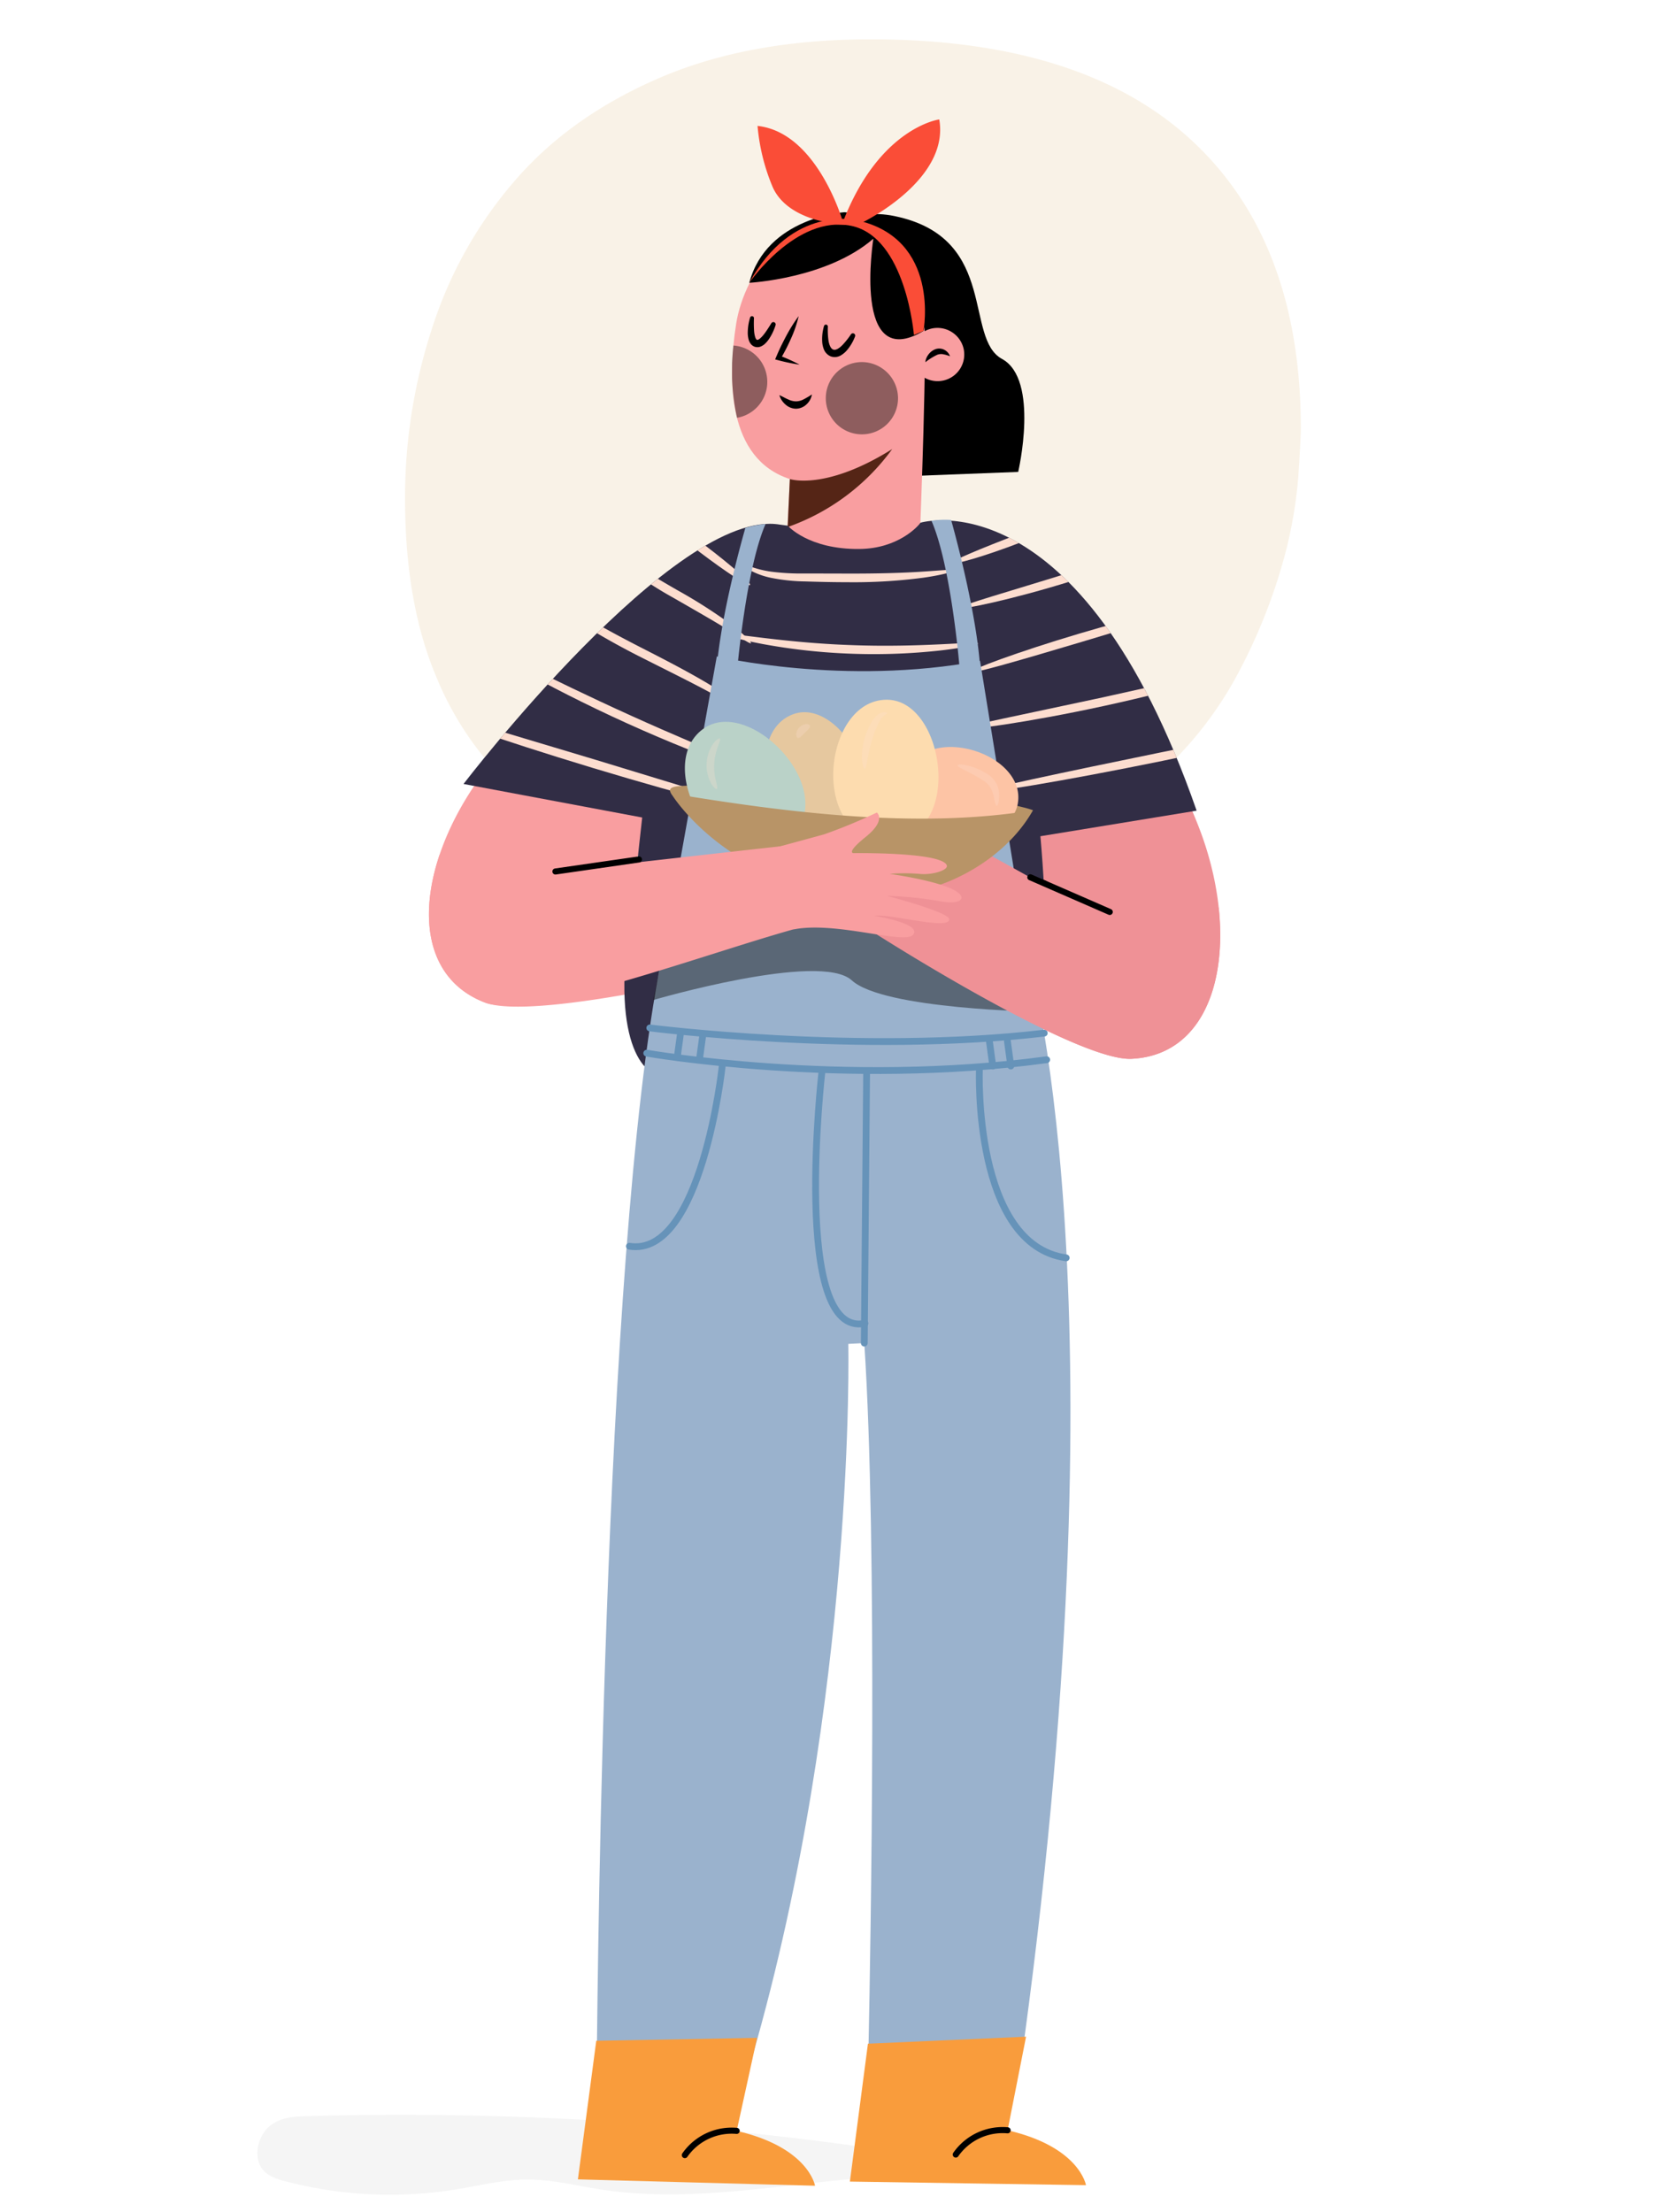 <svg xmlns="http://www.w3.org/2000/svg" xmlns:xlink="http://www.w3.org/1999/xlink" width="295" height="391" viewBox="0 0 295 391">
  <defs>
    <clipPath id="clip-path">
      <rect id="Rectángulo_323862" data-name="Rectángulo 323862" width="191.767" height="381.05" fill="none"/>
    </clipPath>
    <clipPath id="clip-path-3">
      <rect id="Rectángulo_323851" data-name="Rectángulo 323851" width="158.435" height="150.014" fill="none"/>
    </clipPath>
    <clipPath id="clip-path-4">
      <rect id="Rectángulo_323852" data-name="Rectángulo 323852" width="130.11" height="14.131" fill="none"/>
    </clipPath>
    <clipPath id="clip-path-5">
      <rect id="Rectángulo_323853" data-name="Rectángulo 323853" width="12.774" height="12.886" fill="none"/>
    </clipPath>
    <clipPath id="clip-path-6">
      <rect id="Rectángulo_323854" data-name="Rectángulo 323854" width="6.231" height="12.772" fill="none"/>
    </clipPath>
    <clipPath id="clip-path-7">
      <path id="Trazado_276121" data-name="Trazado 276121" d="M118.533,87.559c-.42.624-3.951,4.591-10.831,4.65-9.03.077-12.65-4.121-12.65-4.121L93.683,87.9h0c-18.435-3.2-55.973,45.844-55.973,45.844l31.6,5.93c-.7,5.978-1.315,11.543-2.325,18.122-3.451,22.468,3.235,28.211,6.277,27.358,0,0,36.092,9.57,46.731,8.147,4.1-.548,14.213-5.065,14.213-5.065s6.87-13.267,6.559-26.352c-.137-5.795-.441-12.272-1.028-18.9l27.635-4.52c-16.1-46.2-36.7-51.327-45.061-51.327a14.357,14.357,0,0,0-3.773.418" transform="translate(-37.709 -87.141)" fill="none"/>
    </clipPath>
    <clipPath id="clip-path-9">
      <rect id="Rectángulo_323856" data-name="Rectángulo 323856" width="68.488" height="23.066" fill="none"/>
    </clipPath>
    <clipPath id="clip-path-10">
      <rect id="Rectángulo_323857" data-name="Rectángulo 323857" width="2.451" height="2.458" fill="none"/>
    </clipPath>
    <clipPath id="clip-path-11">
      <rect id="Rectángulo_323858" data-name="Rectángulo 323858" width="7.343" height="7.289" fill="none"/>
    </clipPath>
    <clipPath id="clip-path-12">
      <rect id="Rectángulo_323859" data-name="Rectángulo 323859" width="4.42" height="10.011" fill="none"/>
    </clipPath>
    <clipPath id="clip-path-13">
      <rect id="Rectángulo_323860" data-name="Rectángulo 323860" width="2.4" height="8.947" fill="none"/>
    </clipPath>
  </defs>
  <g id="Grupo_262335" data-name="Grupo 262335" transform="translate(-180 -377.811)">
    <rect id="Rectángulo_326285" data-name="Rectángulo 326285" width="295" height="391" transform="translate(180 377.811)" fill="#fff"/>
    <g id="Grupo_257737" data-name="Grupo 257737" transform="translate(225.5 384.761)">
      <g id="Grupo_257736" data-name="Grupo 257736" clip-path="url(#clip-path)">
        <g id="Grupo_257716" data-name="Grupo 257716">
          <g id="Grupo_257715" data-name="Grupo 257715" clip-path="url(#clip-path)">
            <g id="Grupo_257705" data-name="Grupo 257705" transform="translate(26.132)" opacity="0.35">
              <g id="Grupo_257704" data-name="Grupo 257704">
                <g id="Grupo_257703" data-name="Grupo 257703" clip-path="url(#clip-path-3)">
                  <path id="Trazado_276090" data-name="Trazado 276090" d="M185.45,68.824c0,1.144-.163,3.981-.45,8.512a79.015,79.015,0,0,1-2.906,15.713,98.558,98.558,0,0,1-7.692,18.932,65.437,65.437,0,0,1-14.608,18.508,76.4,76.4,0,0,1-23.855,14.019q-14.424,5.527-35.108,5.506a106.006,106.006,0,0,1-30.157-4.023,63.518,63.518,0,0,1-23.2-12.325A56.028,56.028,0,0,1,32.416,112.4q-5.4-12.96-5.4-31.214A96.069,96.069,0,0,1,31.761,51.2,74.186,74.186,0,0,1,46.368,25.074c6.589-7.666,15.14-13.722,25.656-18.254S94.98,0,109.382,0q37.379,0,56.713,17.83Q185.43,35.683,185.45,68.824" transform="translate(-27.014 0)" fill="#efdbb9"/>
                </g>
              </g>
            </g>
            <g id="Grupo_257708" data-name="Grupo 257708" transform="translate(0 366.919)" opacity="0.04" style="mix-blend-mode: darken;isolation: isolate">
              <g id="Grupo_257707" data-name="Grupo 257707">
                <g id="Grupo_257706" data-name="Grupo 257706" clip-path="url(#clip-path-4)">
                  <path id="Trazado_276091" data-name="Trazado 276091" d="M129.382,387.35q.379-1.379.728-2.764c-6.1-.346-12.207-1.329-18.284-2.227A590.2,590.2,0,0,0,8.812,376.234c-2.223.063-4.565.181-6.456,1.631s-3.063,4.723-1.881,7.057c.871,1.721,2.625,2.336,4.228,2.76a73.133,73.133,0,0,0,30.492,1.5c4.21-.686,8.4-1.744,12.65-1.744,4.319,0,8.581,1.093,12.867,1.757,22.739,3.523,46.17-5.022,68.67-1.843" transform="translate(0 -375.999)"/>
                </g>
              </g>
            </g>
            <path id="Trazado_276092" data-name="Trazado 276092" d="M114.081,78.151l23.649-.908s3.815-16.342-2.86-19.973-.763-20.879-18.119-25.056q-.464-.111-.924-.207C101.5,29.039,91.1,45.581,99.583,57.6Z" transform="translate(-3.153 -0.764)"/>
            <path id="Trazado_276093" data-name="Trazado 276093" d="M87.537,51.083c1.372-8.74,10-23.352,25.326-14.358,4.82,2.828,6.877,7.988,7.856,13.347C121.4,53.811,120.088,87,120.088,87c-1.3,14.717-22.755,18.454-23.507.535l.449-8.974C85.926,74.96,86,60.894,87.537,51.083" transform="translate(-2.836 -0.819)" fill="#f99ea0"/>
            <path id="Trazado_276094" data-name="Trazado 276094" d="M97.362,79.532s6.272,2.117,18.1-5.3A38.762,38.762,0,0,1,96.973,88.018Z" transform="translate(-3.168 -1.792)" fill="#552516"/>
            <g id="Grupo_257711" data-name="Grupo 257711" transform="translate(100.549 57.061)" opacity="0.46" style="mix-blend-mode: soft-light;isolation: isolate">
              <g id="Grupo_257710" data-name="Grupo 257710">
                <g id="Grupo_257709" data-name="Grupo 257709" clip-path="url(#clip-path-5)">
                  <path id="Trazado_276095" data-name="Trazado 276095" d="M116.719,64.917a6.387,6.387,0,1,1-6.386-6.443,6.415,6.415,0,0,1,6.386,6.443" transform="translate(-103.945 -58.473)" fill="#0f0f0f"/>
                </g>
              </g>
            </g>
            <g id="Grupo_257714" data-name="Grupo 257714" transform="translate(83.969 54.136)" opacity="0.46" style="mix-blend-mode: soft-light;isolation: isolate">
              <g id="Grupo_257713" data-name="Grupo 257713">
                <g id="Grupo_257712" data-name="Grupo 257712" clip-path="url(#clip-path-6)">
                  <path id="Trazado_276096" data-name="Trazado 276096" d="M87.046,55.476a38.5,38.5,0,0,0,.64,12.773,6.441,6.441,0,0,0-.64-12.773" transform="translate(-86.804 -55.476)" fill="#0f0f0f"/>
                </g>
              </g>
            </g>
            <path id="Trazado_276097" data-name="Trazado 276097" d="M128.814,55.9a4.71,4.71,0,1,1-5.686-3.495,4.752,4.752,0,0,1,5.686,3.495" transform="translate(-3.905 -1.262)" fill="#f99ea0"/>
            <path id="Trazado_276098" data-name="Trazado 276098" d="M122.142,58.441a2.694,2.694,0,0,1,.546-1.354,2.734,2.734,0,0,1,1.221-.945,1.988,1.988,0,0,1,1.621.116,2.071,2.071,0,0,1,.978,1.124,7.249,7.249,0,0,0-1.246-.359,1.945,1.945,0,0,0-1.009.1,10.9,10.9,0,0,0-2.111,1.318" transform="translate(-3.99 -1.353)"/>
            <path id="Trazado_276099" data-name="Trazado 276099" d="M98.844,50.143a20.8,20.8,0,0,1-1.328,3.91A34.758,34.758,0,0,1,95.648,57.7L95.4,57.1a33.433,33.433,0,0,1,3.611,1.626,33.005,33.005,0,0,1-3.872-.806L94.68,57.8l.208-.487c.267-.627.541-1.253.84-1.865s.608-1.219.929-1.821a28.33,28.33,0,0,1,2.188-3.482" transform="translate(-3.093 -1.211)"/>
            <path id="Trazado_276100" data-name="Trazado 276100" d="M104.286,52.058a13.406,13.406,0,0,0,.113,2.46c.125.778.434,1.481.864,1.583.376.17,1.031-.22,1.578-.776a14.513,14.513,0,0,0,1.523-1.909l.014-.02a.409.409,0,0,1,.573-.1.418.418,0,0,1,.144.486,8.22,8.22,0,0,1-1.372,2.364,4.217,4.217,0,0,1-1.129.973,2.115,2.115,0,0,1-1.75.2A2.208,2.208,0,0,1,103.6,56.1a4.167,4.167,0,0,1-.314-1.454,8.1,8.1,0,0,1,.321-2.71.346.346,0,0,1,.429-.24.353.353,0,0,1,.252.345Z" transform="translate(-3.374 -1.248)"/>
            <path id="Trazado_276101" data-name="Trazado 276101" d="M90.773,50.531a20.3,20.3,0,0,0,.029,2.332,4.822,4.822,0,0,0,.2,1.03c.106.31.251.453.327.45.049.028.265-.023.512-.238a4.984,4.984,0,0,0,.716-.768c.459-.588.876-1.27,1.289-1.927l.01-.016a.409.409,0,0,1,.567-.129.417.417,0,0,1,.173.471,9.334,9.334,0,0,1-1.061,2.3,4.929,4.929,0,0,1-.871,1.05,2.525,2.525,0,0,1-.682.43,1.522,1.522,0,0,1-1,.069,1.549,1.549,0,0,1-.814-.582,2.245,2.245,0,0,1-.347-.742A4.618,4.618,0,0,1,89.68,52.9a9.191,9.191,0,0,1,.413-2.5.348.348,0,0,1,.436-.231.352.352,0,0,1,.245.344Z" transform="translate(-2.929 -1.211)"/>
            <path id="Trazado_276102" data-name="Trazado 276102" d="M95.458,64.458c.595.259,1.079.564,1.571.763a3.292,3.292,0,0,0,1.364.338,3.013,3.013,0,0,0,1.329-.343,17.063,17.063,0,0,0,1.489-.876,3.058,3.058,0,0,1-.9,1.7,2.77,2.77,0,0,1-1.922.82,2.87,2.87,0,0,1-1.91-.79,3.49,3.49,0,0,1-1.022-1.606" transform="translate(-3.118 -1.554)"/>
            <path id="Trazado_276103" data-name="Trazado 276103" d="M89.955,43.8S103.74,43.091,111.9,36c0,0-3.8,23.84,8.862,16.319,0,0,6.612-18.022-13.927-21,0,0-13.785.852-16.88,12.488" transform="translate(-2.939 -0.756)"/>
            <path id="Trazado_276104" data-name="Trazado 276104" d="M102.976,32.851a33.47,33.47,0,0,0,7.683.124c-.229-.074-.459-.148-.7-.218,0,0,15.535-7.464,13.643-18.242,0,0-10.584,1.4-17.035,18.128,0,0-4.5-15.835-15.1-16.982A35.66,35.66,0,0,0,94.13,26.44c2.334,5.361,9.742,6.267,9.742,6.267a8.669,8.669,0,0,0-.9.144" transform="translate(-2.988 -0.351)" fill="#fa4d37"/>
            <path id="Trazado_276105" data-name="Trazado 276105" d="M89.955,43.829s8.3-12.063,18.006-10.076,11.113,19.3,11.113,19.3l1.688-.709s3.094-16.319-11.816-19.583c0,0-11.394-2.838-18.991,11.069" transform="translate(-2.939 -0.785)" fill="#fa4d37"/>
            <path id="Trazado_276106" data-name="Trazado 276106" d="M143.679,96.111s21.353,30.192,27.328,48.668,1.961,37.071-13.055,37.778c-8.544.4-37.515-16.938-50.749-25.661a9.807,9.807,0,0,1-4.412-6.764c-1.574-9.033,8.207-15.763,16.174-11.343L140.617,150.8,130.04,102.663Z" transform="translate(-3.352 -2.321)" fill="#ef9196"/>
            <line id="Línea_957" data-name="Línea 957" x2="14.05" y2="6.125" transform="translate(136.72 148.144)" fill="none" stroke="#000" stroke-linecap="round" stroke-miterlimit="10" stroke-width="1.076"/>
            <path id="Trazado_276107" data-name="Trazado 276107" d="M81.613,94.956s-29.633,21.952-41.03,37.62-13.343,34.6.7,40c7.993,3.075,40.883-4.267,56.156-8.383a9.734,9.734,0,0,0,6.286-5.035c4.292-8.085-2.915-17.56-11.851-15.873l-24.29,4.587L92.54,105.478Z" transform="translate(-1.025 -2.293)" fill="#f99ea0"/>
            <line id="Línea_958" data-name="Línea 958" x1="15.243" y2="1.392" transform="translate(51.938 145.433)" fill="none" stroke="#000" stroke-linecap="round" stroke-miterlimit="10" stroke-width="1.076"/>
            <path id="Trazado_276108" data-name="Trazado 276108" d="M139.732,142.989l27.635-4.521c-20.693-59.383-48.833-50.909-48.833-50.909-.422.624-3.952,4.591-10.832,4.65-9.03.077-12.649-4.122-12.649-4.122l-1.37-.182h0c-18.435-3.2-55.973,45.844-55.973,45.844l31.6,5.93c-.7,5.978-1.169,11.71-2.178,18.288-3.451,22.467,3.089,28.043,6.131,27.19,0,0,36.092,9.57,46.731,8.148,4.1-.549,14.213-5.066,14.213-5.066s6.87-13.267,6.559-26.351c-.138-5.8-.442-12.273-1.029-18.9" transform="translate(-1.232 -2.104)" fill="#312d45"/>
          </g>
        </g>
        <g id="Grupo_257718" data-name="Grupo 257718" transform="translate(36.477 85.037)">
          <g id="Grupo_257717" data-name="Grupo 257717" clip-path="url(#clip-path-7)">
            <path id="Trazado_276109" data-name="Trazado 276109" d="M89.53,98.529c-.252.337-4.235-2.258-8.9-5.795s-8.24-6.678-7.989-7.014,4.234,2.257,8.9,5.8,8.239,6.677,7.988,7.013" transform="translate(-38.85 -87.106)" fill="#fdddcf"/>
            <path id="Trazado_276110" data-name="Trazado 276110" d="M89.368,108.958c-.145.176-1.613-.85-4.05-2.367s-5.887-3.481-9.72-5.684a69.336,69.336,0,0,1-9.465-6.321c-2.259-1.876-3.418-3.292-3.288-3.426.158-.17,1.556.948,3.926,2.561,2.362,1.63,5.758,3.665,9.58,5.865A91.449,91.449,0,0,1,85.92,105.7c2.328,1.776,3.571,3.113,3.448,3.258" transform="translate(-38.53 -87.238)" fill="#fdddcf"/>
            <path id="Trazado_276111" data-name="Trazado 276111" d="M88.427,121.469c-.137.191-2.238-1.169-5.765-3.11-3.517-1.964-8.521-4.4-14.038-7.2-2.753-1.417-5.345-2.849-7.65-4.252a59.146,59.146,0,0,1-5.893-4.1c-3.2-2.562-4.822-4.541-4.7-4.658.172-.181,2.034,1.5,5.334,3.789,1.639,1.158,3.675,2.415,5.967,3.755,2.309,1.316,4.89,2.694,7.629,4.1,5.49,2.794,10.474,5.406,13.894,7.633,3.433,2.206,5.332,3.892,5.222,4.039" transform="translate(-38.123 -87.406)" fill="#fdddcf"/>
            <path id="Trazado_276112" data-name="Trazado 276112" d="M94.615,133.993c-.066.189-3.27-.718-8.343-2.509s-12-4.5-19.489-7.889-14.1-6.809-18.8-9.443-7.5-4.444-7.4-4.62c.106-.192,3.088,1.283,7.9,3.663S59.947,118.827,67.4,122.2s14.287,6.231,19.249,8.272,8.037,3.309,7.964,3.517" transform="translate(-37.803 -87.681)" fill="#fdddcf"/>
            <path id="Trazado_276113" data-name="Trazado 276113" d="M91.424,140c-.055.2-3.568-.577-9.194-2.042s-13.358-3.629-21.847-6.195-16.131-5.05-21.628-6.947-8.855-3.2-8.791-3.395,3.538.734,9.112,2.366l21.74,6.515,21.706,6.618c5.546,1.73,8.958,2.874,8.9,3.08" transform="translate(-37.456 -87.968)" fill="#fdddcf"/>
            <path id="Trazado_276114" data-name="Trazado 276114" d="M150.9,85.387c.164.381-5,3.01-11.649,5.581s-12.229,4.112-12.36,3.718,5.2-2.575,11.818-5.142,12.022-4.549,12.19-4.157" transform="translate(-40.622 -87.097)" fill="#fdddcf"/>
            <path id="Trazado_276115" data-name="Trazado 276115" d="M167.337,90.6c.072.193-2,1.185-5.431,2.555s-8.24,3.1-13.624,4.78-10.324,2.976-13.927,3.8-5.864,1.176-5.912.976c-.1-.424,8.672-2.883,19.393-6.23,10.724-3.328,19.348-6.284,19.5-5.877" transform="translate(-40.673 -87.224)" fill="#fdddcf"/>
            <path id="Trazado_276116" data-name="Trazado 276116" d="M169.3,102.771c.107.415-8.584,3.06-19.312,6.26s-19.454,5.732-19.587,5.325,8.4-3.588,19.159-6.788,19.636-5.2,19.739-4.8" transform="translate(-40.737 -87.517)" fill="#fdddcf"/>
            <path id="Trazado_276117" data-name="Trazado 276117" d="M178.611,113.833c.052.2-2.647,1.134-7.08,2.4s-10.6,2.849-17.476,4.346-13.144,2.622-17.7,3.31-7.4.959-7.431.756,2.742-.859,7.241-1.818l17.572-3.739,17.535-3.9c4.49-1,7.285-1.563,7.34-1.355" transform="translate(-40.689 -87.785)" fill="#fdddcf"/>
            <path id="Trazado_276118" data-name="Trazado 276118" d="M196.091,123.01c.045.2-3.469,1.182-9.193,2.563s-13.662,3.155-22.461,4.955-16.8,3.285-22.6,4.263-9.417,1.457-9.455,1.252,3.5-1.063,9.254-2.312,13.708-2.9,22.5-4.7,16.759-3.4,22.537-4.515,9.372-1.716,9.417-1.508" transform="translate(-40.802 -88.006)" fill="#fdddcf"/>
            <path id="Trazado_276119" data-name="Trazado 276119" d="M126.182,96.162c.037.189-2.029.82-5.464,1.31a94.212,94.212,0,0,1-13.493.8c-2.637,0-5.138-.065-7.419-.138a32.9,32.9,0,0,1-6.107-.649,13.3,13.3,0,0,1-3.916-1.474c-.849-.518-1.231-.922-1.181-1,.125-.211,1.941.968,5.287,1.41a42.036,42.036,0,0,0,5.941.305l7.4.018c5.239.018,9.964-.113,13.381-.349,3.419-.21,5.534-.461,5.575-.236" transform="translate(-39.371 -87.331)" fill="#fdddcf"/>
            <path id="Trazado_276120" data-name="Trazado 276120" d="M130.263,109.4c.026.193-2.438.751-6.487,1.229a107.346,107.346,0,0,1-15.91.591,107.212,107.212,0,0,1-15.828-1.741c-4.006-.768-6.423-1.5-6.383-1.694.09-.459,9.945,1.5,22.266,1.911,12.315.477,22.285-.76,22.342-.3" transform="translate(-39.275 -87.638)" fill="#fdddcf"/>
          </g>
        </g>
        <g id="Grupo_257735" data-name="Grupo 257735">
          <g id="Grupo_257734" data-name="Grupo 257734" clip-path="url(#clip-path)">
            <path id="Trazado_276122" data-name="Trazado 276122" d="M123.263,87.211a15.984,15.984,0,0,1,3.476-.143s5.945,20.834,5.172,30.858c-.773.488-1.915-.852-1.915-.852l-1.808-4.379s-1.478-17.609-4.925-25.484" transform="translate(-4.027 -2.101)" fill="#9ab2cd"/>
            <path id="Trazado_276123" data-name="Trazado 276123" d="M92.633,87.805a18.92,18.92,0,0,0-3.569.694s-5.94,20.26-5.167,30.284c.774.488,1.915-.852,1.915-.852l1.808-4.379s1.567-17.872,5.014-25.747" transform="translate(-2.738 -2.12)" fill="#9ab2cd"/>
            <path id="Trazado_276124" data-name="Trazado 276124" d="M138.215,164.084l-8.361-51.51C105.748,117.091,83.3,111.8,83.3,111.8l-8.822,49.131c-11.216,47.438-12.228,186.09-12.4,198.228,9.543.2,17.942.026,27.481.266,18.376-63.7,17-126.095,17-126.095l2.825-.137c2.375,35.843,1.127,106.208.748,124.492,9.18-.2,18.348-.834,27.521-1.252,18.1-133.583.56-192.347.56-192.347" transform="translate(-2.028 -2.7)" fill="#9ab2cd"/>
            <path id="Trazado_276125" data-name="Trazado 276125" d="M71.209,183.671s34.739,6.065,70.736,1.158" transform="translate(-2.326 -4.435)" fill="none" stroke="#6693b9" stroke-linecap="round" stroke-miterlimit="10" stroke-width="1.2"/>
            <line id="Línea_959" data-name="Línea 959" x1="0.408" y2="47.637" transform="translate(107.358 182.854)" fill="none" stroke="#6693b9" stroke-linecap="round" stroke-miterlimit="10" stroke-width="1.2"/>
            <path id="Trazado_276126" data-name="Trazado 276126" d="M103.21,186.934s-5.452,47.332,7.6,44.582" transform="translate(-3.335 -4.514)" fill="none" stroke="#6693b9" stroke-linecap="round" stroke-miterlimit="10" stroke-width="1.2"/>
            <path id="Trazado_276127" data-name="Trazado 276127" d="M84.45,186.044s-3.642,33.844-16.413,31.818" transform="translate(-2.223 -4.493)" fill="none" stroke="#6693b9" stroke-linecap="round" stroke-miterlimit="10" stroke-width="1.2"/>
            <path id="Trazado_276128" data-name="Trazado 276128" d="M132.022,186.637s-1.148,30.976,15.353,33.291" transform="translate(-4.312 -4.507)" fill="none" stroke="#6693b9" stroke-linecap="round" stroke-miterlimit="10" stroke-width="1.2"/>
            <path id="Trazado_276129" data-name="Trazado 276129" d="M71.763,179.1s37.157,4.743,69.765.918" transform="translate(-2.344 -4.325)" fill="none" stroke="#6693b9" stroke-linecap="round" stroke-miterlimit="10" stroke-width="1.2"/>
            <line id="Línea_960" data-name="Línea 960" x1="0.607" y2="4.437" transform="translate(74.272 175.544)" fill="none" stroke="#6693b9" stroke-linecap="round" stroke-miterlimit="10" stroke-width="1.2"/>
            <line id="Línea_961" data-name="Línea 961" x1="0.607" y2="4.437" transform="translate(78.215 175.85)" fill="none" stroke="#6693b9" stroke-linecap="round" stroke-miterlimit="10" stroke-width="1.2"/>
            <line id="Línea_962" data-name="Línea 962" x2="0.607" y2="4.437" transform="translate(129.477 177.074)" fill="none" stroke="#6693b9" stroke-linecap="round" stroke-miterlimit="10" stroke-width="1.2"/>
            <line id="Línea_963" data-name="Línea 963" x2="0.607" y2="4.437" transform="translate(132.662 177.074)" fill="none" stroke="#6693b9" stroke-linecap="round" stroke-miterlimit="10" stroke-width="1.2"/>
            <g id="Grupo_257721" data-name="Grupo 257721" transform="translate(70.027 148.853)" opacity="0.46" style="mix-blend-mode: soft-light;isolation: isolate">
              <g id="Grupo_257720" data-name="Grupo 257720">
                <g id="Grupo_257719" data-name="Grupo 257719" clip-path="url(#clip-path-9)">
                  <path id="Trazado_276130" data-name="Trazado 276130" d="M74.811,161.912l34.741-9.376,29.086,12.7L140.88,175.6s-27.754-.4-33.37-5.555-35.118,3.481-35.118,3.481Z" transform="translate(-72.392 -152.536)" fill="#0f0f0f"/>
                </g>
              </g>
            </g>
            <path id="Trazado_276131" data-name="Trazado 276131" d="M140.617,151.821l-21.654-12.011c-7.967-4.42-17.747,2.31-16.173,11.343a9.806,9.806,0,0,0,4.412,6.764c13.234,8.723,42.2,26.063,50.749,25.661,11.987-.565,16.956-12.533,15.435-26.736-.176-.06-32.769-5.021-32.769-5.021" transform="translate(-3.352 -3.343)" fill="#ef9196"/>
            <line id="Línea_964" data-name="Línea 964" x2="14.05" y2="6.125" transform="translate(136.72 148.144)" fill="none" stroke="#000" stroke-linecap="round" stroke-miterlimit="10" stroke-width="1.076"/>
            <path id="Trazado_276132" data-name="Trazado 276132" d="M126.137,145.828l13.524-6.273s-7.289-2.932-32.685-3.392-32.854-2.086-31.33.414,44.712,10.938,50.491,9.251" transform="translate(-2.465 -3.265)" fill="#b89467"/>
            <path id="Trazado_276133" data-name="Trazado 276133" d="M97.807,122.259c8.89-3.264,19.3,16.787,7.608,21.082s-17.278-17.531-7.608-21.082" transform="translate(-3.034 -2.944)" fill="#e6c89f"/>
            <g id="Grupo_257724" data-name="Grupo 257724" transform="translate(95.314 121.054)" opacity="0.28" style="mix-blend-mode: overlay;isolation: isolate">
              <g id="Grupo_257723" data-name="Grupo 257723">
                <g id="Grupo_257722" data-name="Grupo 257722" clip-path="url(#clip-path-10)">
                  <path id="Trazado_276134" data-name="Trazado 276134" d="M98.858,126.506c-.18-.026-.33-.25-.325-.624a1.9,1.9,0,0,1,.582-1.259,1.874,1.874,0,0,1,1.254-.574c.37,0,.59.152.614.334.023.383-.471.741-.916,1.211-.469.444-.83.939-1.209.911" transform="translate(-98.533 -124.049)" fill="#fdddcf"/>
                </g>
              </g>
            </g>
            <path id="Trazado_276135" data-name="Trazado 276135" d="M138.353,138.266c-1.588,8.644-22.233,7.606-20.143-3.767s21.87-5.636,20.143,3.767" transform="translate(-3.857 -3.096)" fill="#fdc4a5"/>
            <g id="Grupo_257727" data-name="Grupo 257727" transform="translate(123.867 128.206)" opacity="0.28" style="mix-blend-mode: overlay;isolation: isolate">
              <g id="Grupo_257726" data-name="Grupo 257726">
                <g id="Grupo_257725" data-name="Grupo 257725" clip-path="url(#clip-path-11)">
                  <path id="Trazado_276136" data-name="Trazado 276136" d="M134.971,138.669c-.2,0-.328-.641-.531-1.58a5.86,5.86,0,0,0-.515-1.487,3.916,3.916,0,0,0-1.229-1.319c-2.384-1.565-4.758-2.386-4.643-2.766.071-.336,2.668-.146,5.429,1.653a4.431,4.431,0,0,1,1.573,1.9,4.866,4.866,0,0,1,.338,1.926c-.034,1.068-.246,1.672-.422,1.676" transform="translate(-128.05 -131.379)" fill="#fdddcf"/>
                </g>
              </g>
            </g>
            <path id="Trazado_276137" data-name="Trazado 276137" d="M114.773,119.64c10.483,0,13.793,24.861,0,24.861s-11.4-24.861,0-24.861" transform="translate(-3.44 -2.889)" fill="#fddcaf"/>
            <g id="Grupo_257730" data-name="Grupo 257730" transform="translate(106.947 118.952)" opacity="0.28" style="mix-blend-mode: overlay;isolation: isolate">
              <g id="Grupo_257729" data-name="Grupo 257729">
                <g id="Grupo_257728" data-name="Grupo 257728" clip-path="url(#clip-path-12)">
                  <path id="Trazado_276138" data-name="Trazado 276138" d="M111.043,131.907c-.179.011-.405-.62-.469-1.68a11.547,11.547,0,0,1,.567-4.094,12.025,12.025,0,0,1,.9-2.1,5.592,5.592,0,0,1,1.16-1.561,2.044,2.044,0,0,1,1.279-.575c.346,0,.508.127.5.213-.027.2-.6.275-1.079,1.021a15.8,15.8,0,0,0-1.471,3.426c-.932,2.832-1,5.325-1.385,5.352" transform="translate(-110.559 -121.896)" fill="#fdddcf"/>
                </g>
              </g>
            </g>
            <path id="Trazado_276139" data-name="Trazado 276139" d="M81.41,124.9c8.506-6.181,25.6,12.038,14.4,20.172S72.157,131.625,81.41,124.9" transform="translate(-2.554 -2.986)" fill="#bad2c8"/>
            <g id="Grupo_257733" data-name="Grupo 257733" transform="translate(79.464 123.592)" opacity="0.28" style="mix-blend-mode: overlay;isolation: isolate">
              <g id="Grupo_257732" data-name="Grupo 257732">
                <g id="Grupo_257731" data-name="Grupo 257731" clip-path="url(#clip-path-13)">
                  <path id="Trazado_276140" data-name="Trazado 276140" d="M83.97,135.58c-.143.1-.615-.253-1.071-1.064a6.8,6.8,0,0,1,.413-6.916c.548-.75,1.057-1.042,1.187-.927.3.256-.878,1.976-.99,4.41-.18,2.429.782,4.279.46,4.5" transform="translate(-82.147 -126.65)" fill="#fdddcf"/>
                </g>
              </g>
            </g>
            <path id="Trazado_276141" data-name="Trazado 276141" d="M103.133,153.894a38.2,38.2,0,0,0,19.708-.992c6.3-2.146,13.074-6.69,16.826-13.313-20.428,3.368-43.591.409-64.015-2.978,0,0,8.006,13.385,27.481,17.283" transform="translate(-2.471 -3.299)" fill="#b89467"/>
            <path id="Trazado_276142" data-name="Trazado 276142" d="M94.5,146.091c-.567.023-26.914,3.008-26.914,3.008s-14.914-3.945-21.462-3.313a88.14,88.14,0,0,0-12.862,1.922c-3.87,11.517-1.989,22.244,8.023,26.1,7.993,3.075,40.159-9.062,55.432-13.177.027-.008-1.3-8.64-2.217-14.535" transform="translate(-1.025 -3.519)" fill="#f99ea0"/>
            <line id="Línea_965" data-name="Línea 965" x1="14.777" y2="2.129" transform="translate(52.731 144.989)" fill="none" stroke="#000" stroke-linecap="round" stroke-miterlimit="10" stroke-width="1.076"/>
            <path id="Trazado_276143" data-name="Trazado 276143" d="M93.338,146.64s2.211,14.669,4.79,14.057c7.593-1.37,19.487,2.8,20.933.966,1.567-1.982-6.878-3.324-6.878-3.324,2.872-.417,13.459,2.647,13.233.568-.136-1.252-11.006-4.1-11.006-4.1a65.336,65.336,0,0,1,9.471.966c3.777.663,3.735-.669,3.735-.669-.368-2.49-12.718-4.182-12.718-4.182a33.03,33.03,0,0,1,5.259,0c2.221.251,5.182-.652,4.833-1.531-.937-2.353-16.421-2.14-16.421-2.14s-1.62.123,2.084-2.861,1.976-4.313,1.976-4.313a95.511,95.511,0,0,1-9.285,3.841c-1.14.327-10.006,2.729-10.006,2.729" transform="translate(-3.049 -3.382)" fill="#f99ea0"/>
            <path id="Trazado_276144" data-name="Trazado 276144" d="M61.87,362.576l-3.248,24.5,41.941,1.127s-1.118-6.766-13.861-9.7l3.607-16.442Z" transform="translate(-1.915 -8.743)" fill="#f99c3c"/>
            <path id="Trazado_276145" data-name="Trazado 276145" d="M78.174,383.194a10.1,10.1,0,0,1,9.166-4.285" transform="translate(-2.554 -9.149)" fill="none" stroke="#000" stroke-linecap="round" stroke-miterlimit="10" stroke-width="1.076"/>
            <path id="Trazado_276146" data-name="Trazado 276146" d="M111.541,363.086l-3.193,24.376,41.755.634s-1.117-6.767-13.861-9.7l3.263-16.547Z" transform="translate(-3.539 -8.738)" fill="#f99c3c"/>
            <path id="Trazado_276147" data-name="Trazado 276147" d="M127.708,383.092a10.1,10.1,0,0,1,9.166-4.285" transform="translate(-4.172 -9.147)" fill="none" stroke="#000" stroke-linecap="round" stroke-miterlimit="10" stroke-width="1.076"/>
          </g>
        </g>
      </g>
    </g>
  </g>
</svg>
